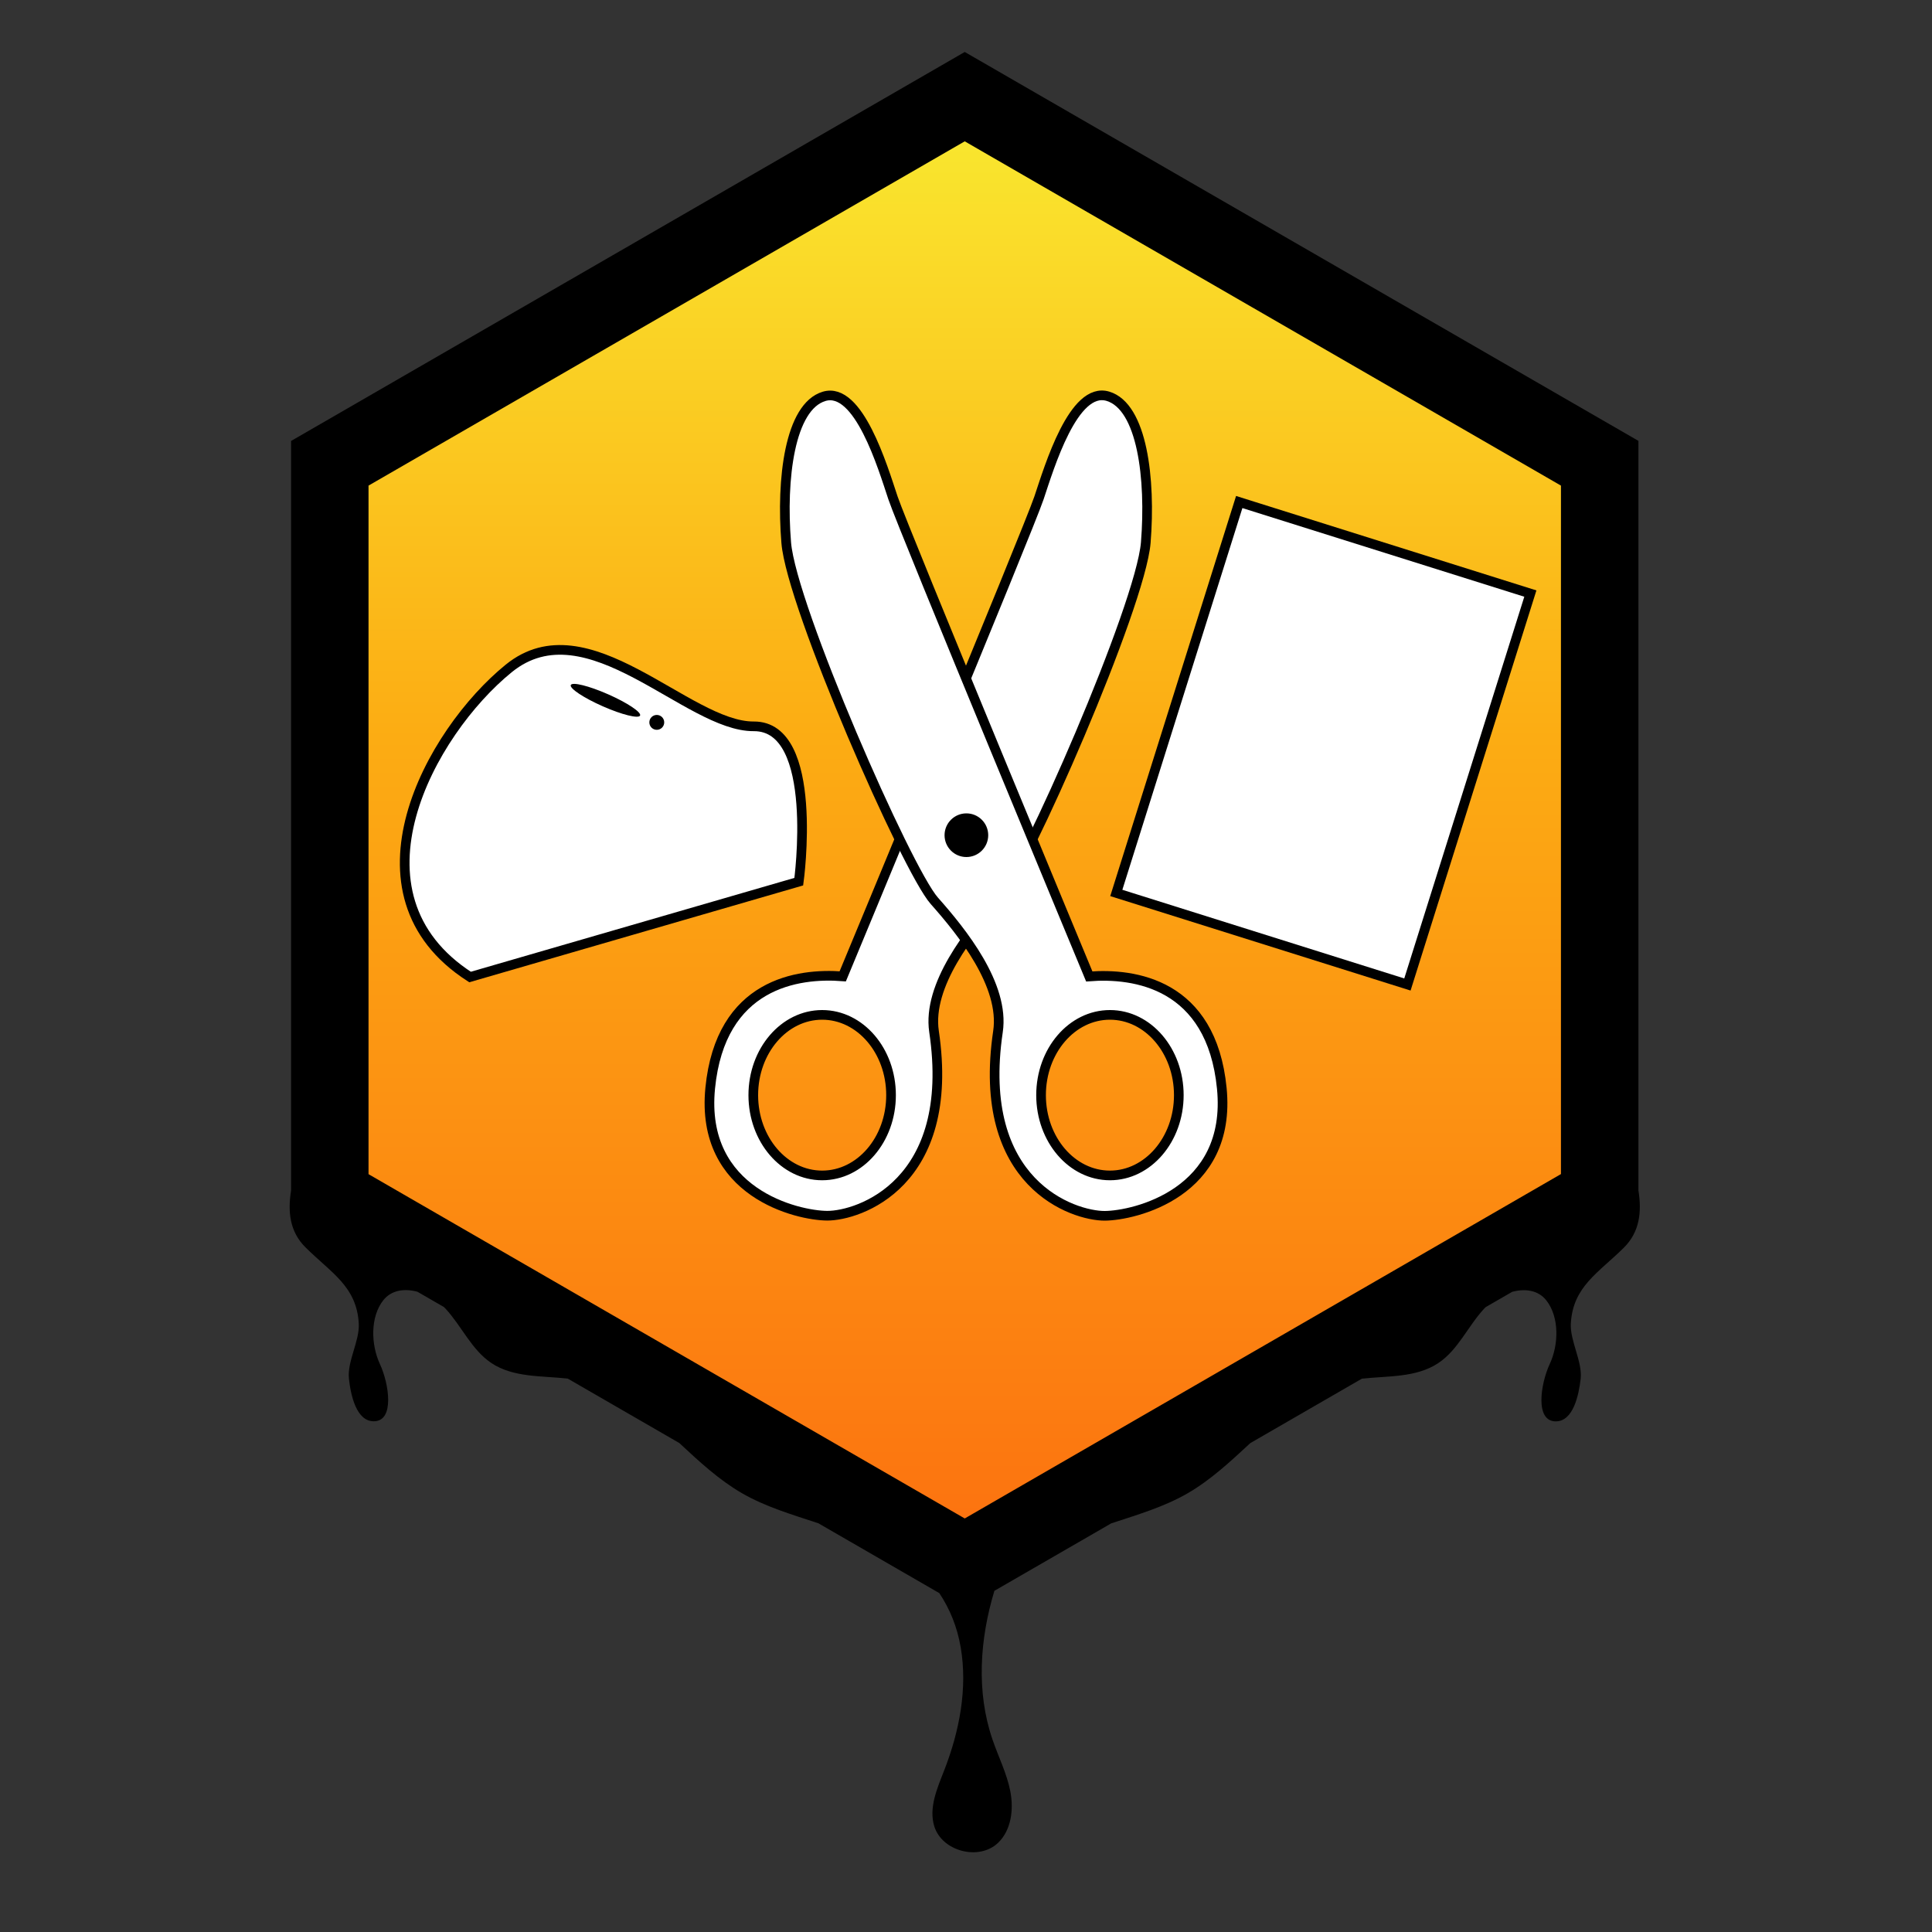<?xml version="1.0" encoding="utf-8"?>
<!-- Generator: Adobe Illustrator 27.6.1, SVG Export Plug-In . SVG Version: 6.00 Build 0)  -->
<svg version="1.1" xmlns="http://www.w3.org/2000/svg" xmlns:xlink="http://www.w3.org/1999/xlink" x="0px" y="0px"
	 viewBox="0 0 200 200" style="enable-background:new 0 0 200 200;" xml:space="preserve">
<rect x="0" y="0" width="200" height="200" fill="#333333" stroke="none"/>
<style type="text/css">
	.st0{fill:url(#SVGID_1_);}
	.st1{fill:#FFFFFF;stroke:#000000;stroke-miterlimit:10;}
	.st2{fill:#FFFFFF;stroke:#000000;stroke-linecap:round;stroke-miterlimit:10;}
</style>
<g id="Layer_1">
	<linearGradient id="SVGID_1_" gradientUnits="userSpaceOnUse" x1="99.749" y1="9.83" x2="99.749" y2="162.521">
		<stop  offset="0" style="stop-color:#F9EA30"/>
		<stop  offset="0.436" style="stop-color:#FCAC13"/>
		<stop  offset="1" style="stop-color:#FC7010"/>
	</linearGradient>
	<path class="st0" d="M99.75,9.83L33.63,48v76.35l66.12,38.17l66.12-38.17V48L99.75,9.83z"/>
	<path d="M169.61,123.24v-77.6L99.87,5.38L30.13,45.65v77.6c-0.35,2.19-0.14,4.25,1.48,5.86c2.64,2.64,5.32,4.04,5.53,7.91
		c0.1,1.77-1.21,3.93-1.02,5.69c0.19,1.76,0.78,4.41,2.56,4.42c2.21,0.02,1.58-3.92,0.65-5.92s-1.02-4.86,0.34-6.6
		c0.84-1.07,2.2-1.25,3.54-0.89l2.74,1.58c0.06,0.06,0.12,0.11,0.17,0.17c1.68,1.82,2.7,4.27,4.76,5.64c2.27,1.5,5.15,1.3,7.89,1.6
		l11.55,6.67c2.04,1.9,4.1,3.81,6.46,5.18c2.47,1.43,5.22,2.23,7.94,3.13l12.52,7.23c1.08,1.63,1.84,3.46,2.21,5.6
		c0.73,4.27-0.13,8.69-1.7,12.73c-0.73,1.87-1.63,3.9-1.03,5.82c0.81,2.59,4.64,3.58,6.6,1.7c1.37-1.32,1.63-3.45,1.27-5.32
		c-0.36-1.87-1.24-3.59-1.85-5.38c-1.69-4.94-1.32-10.37,0.2-15.39l12.09-6.98c2.72-0.9,5.47-1.7,7.94-3.13
		c2.36-1.37,4.42-3.29,6.46-5.18l11.55-6.67c2.74-0.3,5.62-0.1,7.89-1.6c2.06-1.36,3.08-3.82,4.76-5.64
		c0.05-0.06,0.11-0.11,0.17-0.17l2.74-1.58c1.33-0.36,2.7-0.18,3.54,0.89c1.36,1.74,1.28,4.6,0.34,6.6c-0.93,2-1.56,5.94,0.65,5.92
		c1.78-0.02,2.36-2.66,2.56-4.42c0.19-1.76-1.11-3.92-1.02-5.69c0.21-3.87,2.88-5.27,5.53-7.91
		C169.75,127.49,169.96,125.43,169.61,123.24z M99.87,157.19l-61.72-35.64V50.27l61.72-35.64l61.72,35.64v71.27L99.87,157.19z"/>
	
		<rect x="121.13" y="55.78" transform="matrix(0.954 0.3 -0.3 0.954 29.461 -37.584)" class="st1" width="31.59" height="42.42"/>
	<path class="st2" d="M48.66,101.14l34.03-9.87c0,0,2.22-16.13-4.66-16.08c-6.89,0.05-17.2-12.62-25.36-6S35.28,92.54,48.66,101.14z
		"/>
	<ellipse transform="matrix(0.403 -0.915 0.915 0.403 -28.868 100.653)" cx="62.68" cy="72.44" rx="0.68" ry="3.92"/>
	<circle cx="67.99" cy="74.78" r="0.77"/>
</g>
<g id="Layer_3">
	<g>
		<path class="st1" d="M85.64,125.85c3.21,0.01,13.39-3.28,11.05-19.07c-0.71-4.81,3.74-10.34,6.59-13.54
			c2.85-3.21,14.79-30.48,15.33-37.07c0.53-6.59-0.36-14.08-3.92-15.15c-3.56-1.07-6.06,7.31-7.13,10.51
			c-1.07,3.21-20.32,49.54-20.32,49.54c-4.63-0.36-12.65,0.71-13.72,11.58C72.45,123.53,82.6,125.84,85.64,125.85z M77.98,113.37
			c0-4.59,3.19-8.31,7.13-8.31c3.94,0,7.13,3.72,7.13,8.31s-3.19,8.31-7.13,8.31C81.17,121.68,77.98,117.96,77.98,113.37z"/>
		<path class="st1" d="M126.48,112.66c-1.07-10.87-9.09-11.94-13.72-11.58c0,0-19.25-46.34-20.32-49.54
			c-1.07-3.21-3.56-11.58-7.13-10.51c-3.56,1.07-4.46,8.55-3.92,15.15c0.53,6.59,12.48,33.86,15.33,37.07
			c2.85,3.21,7.31,8.73,6.59,13.54c-2.34,15.79,7.84,19.08,11.05,19.07C117.4,125.84,127.55,123.53,126.48,112.66z M114.9,121.68
			c-3.94,0-7.13-3.72-7.13-8.31s3.19-8.31,7.13-8.31c3.94,0,7.13,3.72,7.13,8.31S118.83,121.68,114.9,121.68z"/>
		<circle cx="100.04" cy="86.46" r="2.26"/>
	</g>
</g>
</svg>

